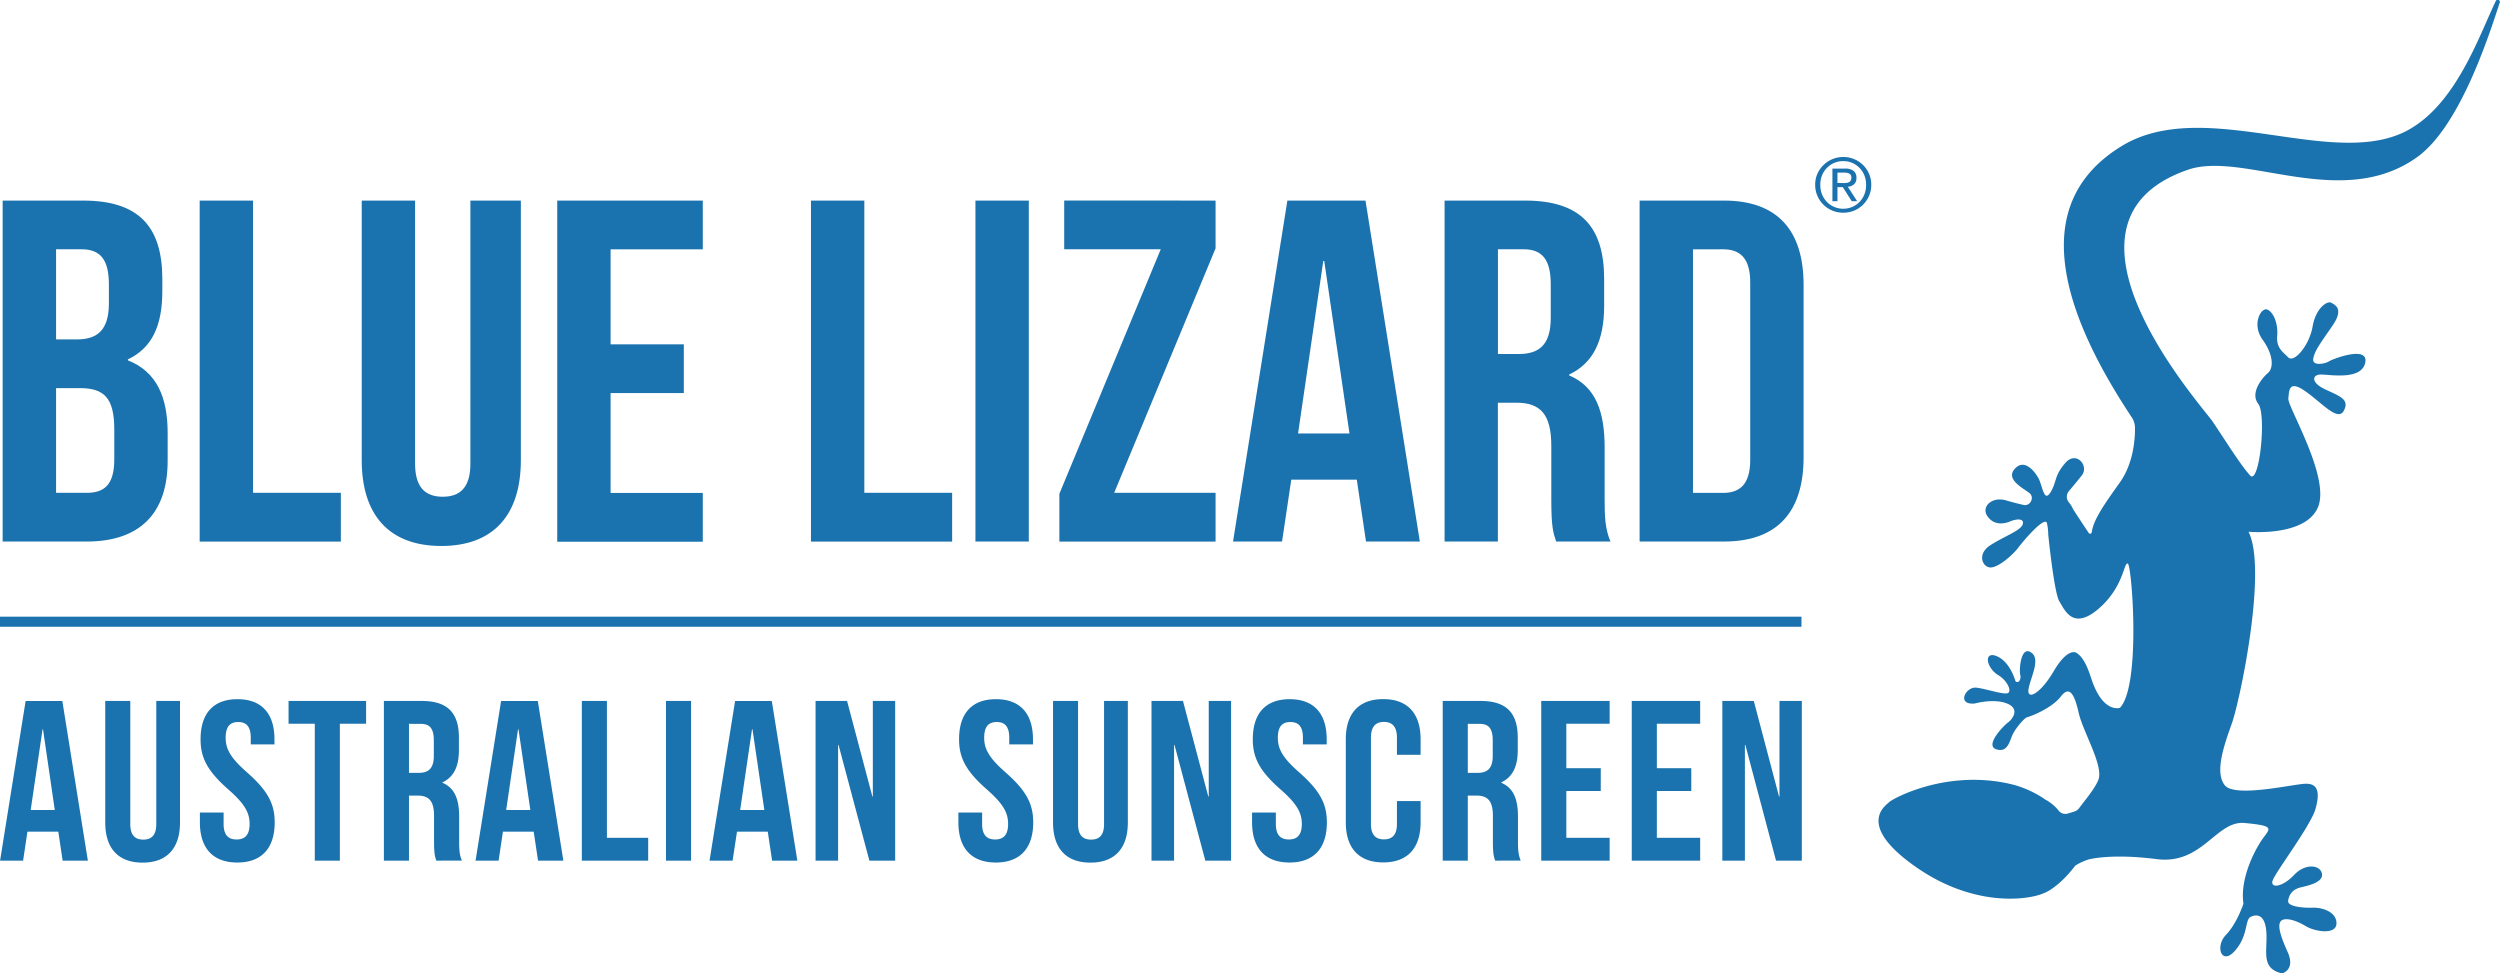 <svg xmlns="http://www.w3.org/2000/svg" viewBox="0 0 1486.41 578.78"><defs><style>.cls-logo-1{fill:#1a73ae;}</style></defs><path class="cls-logo-1" d="M191.94 168.18v7.24c0 20.85-6.35 33.88-20.48 40.54v.58c17 6.66 23.65 21.72 23.65 43.15v16.51c0 31.27-16.44 48.07-48.17 48.07H97V121.55h47.88c32.92 0 47.06 15.35 47.06 46.63zm-63.17-17.67v53.58h12.4c11.83 0 19-5.22 19-21.43v-11.3c0-14.48-4.9-20.85-16.15-20.85zm0 82.54v62.26h18.17c10.67 0 16.44-4.92 16.44-20v-17.65c0-18.82-6.06-24.61-20.48-24.61zM214.15 121.55h31.73v173.76h52.21v29h-83.94zM342.22 121.55v156.38c0 14.48 6.35 19.7 16.44 19.7s16.45-5.22 16.45-19.7V121.55h30v154.36c0 32.43-16.15 51-47.3 51s-47.31-18.54-47.31-51V121.55zM458.47 207H502v29h-43.53v59.37h54.81v29h-86.54V121.55h86.54v29h-54.81zM577.6 121.55h31.73v173.76h52.21v29H577.6zM675.39 121.55h31.73v202.72h-31.73zM818.17 121.55v28.38l-60.29 145.38h60.29v29h-92.88v-28.42l60.28-145.38h-57.4v-29zM939.61 324.27h-32l-5.48-36.78h-38.96l-5.48 36.78h-29.14l32.31-202.72h46.44zM867.21 260h30.57l-15-102.52h-.57zM1020.67 324.27c-1.74-5.21-2.89-8.4-2.89-24.91v-31.85c0-18.83-6.35-25.78-20.77-25.78h-11v82.54h-31.69V121.55h47.88c32.89 0 47 15.35 47 46.63v15.92c0 20.86-6.63 34.18-20.77 40.84v.58c15.87 6.66 21.06 21.72 21.06 42.86v31.27c0 9.85.29 17.09 3.46 24.62zm-34.62-173.76v62.26h12.4c11.83 0 19-5.21 19-21.43v-20c0-14.48-4.9-20.85-16.15-20.85zM1070.28 121.55h50.19c31.73 0 47.31 17.67 47.31 50.1v102.52c0 32.43-15.58 50.1-47.31 50.1h-50.19zm31.73 29v144.8h17.88c10.1 0 16.16-5.21 16.16-19.69V170.2c0-14.48-6.06-19.69-16.16-19.69z" transform="translate(-95.43 -2.29)"/><path class="cls-logo-1" d="M0 366.65h1071.09v6H0z"/><path class="cls-logo-1" d="M147.67 514h-15l-2.57-17.22h-18.36L109.16 514H95.47l15.19-94.91h21.83zm-34-30.1H128l-7-48h-.27zM172.89 419.05v73.22c0 6.78 3 9.22 7.73 9.22s7.73-2.44 7.73-9.22v-73.22h14.1v72.27c0 15.18-7.59 23.86-22.24 23.86S158 506.5 158 491.32v-72.27zM236.62 418c14.51 0 22 8.68 22 23.87v3h-14.1v-3.93c0-6.78-2.72-9.36-7.46-9.36s-7.46 2.58-7.46 9.36 3 12.07 12.75 20.61c12.47 11 16.4 18.84 16.4 29.69 0 15.19-7.59 23.87-22.23 23.87s-22.24-8.68-22.24-23.87v-5.83h14.1v6.78c0 6.78 3 9.22 7.73 9.22s7.73-2.44 7.73-9.22-3-12.07-12.75-20.61c-12.47-11-16.4-18.85-16.4-29.69-.03-15.25 7.42-23.89 21.93-23.89zM267 419.05h46.1v13.56h-15.6V514h-14.91v-81.39H267zM354.86 514c-.82-2.44-1.36-3.93-1.36-11.66v-14.95c0-8.82-3-12.07-9.76-12.07h-5.15V514h-14.92v-94.95h22.51c15.46 0 22.1 7.18 22.1 21.83v7.46c0 9.76-3.12 16-9.76 19.11v.27c7.45 3.12 9.9 10.17 9.9 20.07v14.65c0 4.61.13 8 1.62 11.52zm-16.27-81.35v29.15h5.83c5.56 0 8.94-2.44 8.94-10v-9.36c0-6.78-2.3-9.76-7.59-9.76zM430.38 514h-15.05l-2.58-17.22h-18.3L391.87 514h-13.69l15.18-94.91h21.83zm-34-30.1h14.37l-7.05-48h-.27zM441.37 419.05h14.91v81.35h24.54V514h-39.45zM491.4 419.05h14.91V514H491.4zM569.5 514h-15l-2.58-17.22h-18.3L531 514h-13.7l15.19-94.91h21.83zm-34-30.1h14.38l-7.05-48h-.28zM594 445.22h-.27V514h-13.39v-94.95h18.72l15.05 56.81h.27v-56.81h13.29V514h-15.33zM687.6 418c14.5 0 22 8.68 22 23.87v3h-14.1v-3.93c0-6.78-2.71-9.36-7.46-9.36s-7.45 2.58-7.45 9.36 3 12.07 12.74 20.61c12.48 11 16.41 18.84 16.41 29.69 0 15.19-7.6 23.87-22.24 23.87s-22.24-8.68-22.24-23.87v-5.83h14.11v6.78c0 6.78 3 9.22 7.72 9.22s7.73-2.44 7.73-9.22-3-12.07-12.74-20.61c-12.48-11-16.41-18.85-16.41-29.69-.04-15.25 7.42-23.89 21.93-23.89zM736.41 419.05v73.22c0 6.78 3 9.22 7.73 9.22s7.73-2.44 7.73-9.22v-73.22H766v72.27c0 15.18-7.59 23.86-22.24 23.86s-22.23-8.68-22.23-23.86v-72.27zM793.76 445.22h-.27V514h-13.42v-94.95h18.71l15.05 56.81h.27v-56.81h13.29V514h-15.32zM862.24 418c14.51 0 22 8.68 22 23.87v3H870.1v-3.93c0-6.78-2.71-9.36-7.46-9.36s-7.45 2.58-7.45 9.36 3 12.07 12.74 20.61c12.48 11 16.41 18.84 16.41 29.69 0 15.19-7.59 23.87-22.24 23.87s-22.23-8.68-22.23-23.87v-5.83H854v6.78c0 6.78 3 9.22 7.73 9.22s7.72-2.44 7.72-9.22-3-12.07-12.74-20.61c-12.48-11-16.41-18.85-16.41-29.69-.03-15.25 7.43-23.89 21.94-23.89zM940.07 478.57v12.61c0 15.19-7.6 23.87-22.24 23.87s-22.24-8.68-22.24-23.87v-49.35c0-15.19 7.6-23.87 22.24-23.87s22.24 8.68 22.24 23.87v9.22H926v-10.17c0-6.78-3-9.36-7.73-9.36s-7.73 2.58-7.73 9.36v51.25c0 6.78 3 9.22 7.73 9.22s7.73-2.44 7.73-9.22v-13.56zM984.41 514c-.82-2.44-1.36-3.93-1.36-11.66v-14.95c0-8.82-3-12.07-9.76-12.07h-5.16V514h-14.91v-94.95h22.51c15.45 0 22.1 7.18 22.1 21.83v7.46c0 9.76-3.12 16-9.76 19.11v.27c7.45 3.12 9.89 10.17 9.89 20.07v14.65c0 4.61.14 8 1.63 11.52zm-16.28-81.35v29.15H974c5.56 0 8.95-2.44 8.95-10v-9.36c0-6.78-2.3-9.76-7.59-9.76zM1026.71 459.05h20.47v13.56h-20.47v27.79h25.76V514h-40.68v-94.95h40.68v13.56h-25.76zM1080.54 459.05H1101v13.56h-20.47v27.79h25.76V514h-40.68v-94.95h40.68v13.56h-25.76zM1133.15 445.22h-.27V514h-13.42v-94.95h18.71l15 56.81h.27v-56.81h13.29V514h-15.33zM1191.07 111.13c.68 0 1.33 0 1.92-.07a4.59 4.59 0 001.62-.38 2.52 2.52 0 001.14-1 3.33 3.33 0 00.42-1.79 2.52 2.52 0 00-1.35-2.45 4.45 4.45 0 00-1.38-.41 9.86 9.86 0 00-1.53-.12h-4v6.17zm1.33-8.6a7.9 7.9 0 015.11 1.37 5.07 5.07 0 011.68 4.17 4.72 4.72 0 01-1.47 3.83 6.5 6.5 0 01-3.64 1.44l5.55 8.56h-3.25l-5.27-8.33h-3.19v8.33h-3v-19.37zm-13.68 15.27a14 14 0 002.88 4.5 13.2 13.2 0 004.35 3 13.39 13.39 0 005.42 1.09 13.34 13.34 0 009.7-4.08 13.49 13.49 0 002.87-4.5 15 15 0 001-5.65 14.46 14.46 0 00-1-5.54 13.11 13.11 0 00-2.87-4.46 13.9 13.9 0 00-4.32-3 13.4 13.4 0 00-5.38-1.08 13.55 13.55 0 00-5.42 1.08 13.8 13.8 0 00-4.35 3 13.6 13.6 0 00-2.88 4.46 14.45 14.45 0 00-1 5.54 14.94 14.94 0 001 5.65m-2.72-12.18a16.77 16.77 0 0115.38-10 16.37 16.37 0 016.44 1.27 16.4 16.4 0 018.87 8.71 16.07 16.07 0 011.32 6.52 16.41 16.41 0 01-1.32 6.62 17 17 0 01-3.59 5.28 16.42 16.42 0 01-5.28 3.49 17.37 17.37 0 01-12.89 0 16.34 16.34 0 01-5.31-3.49 16.71 16.71 0 01-3.62-5.28 16.25 16.25 0 01-1.33-6.62 15.91 15.91 0 011.33-6.52M1363.1 250.73a11.75 11.75 0 011.72 6.49c0 6.58-1 20.67-9 31.92-9.51 13.33-15.6 22.05-16.69 29.45a1 1 0 01-1.84.57c-3.12-4.7-9.47-14.3-9.39-14.39a16 16 0 00-2.37-3.76 5.18 5.18 0 010-6.73c2.28-2.7 5.26-6.28 7.65-9.3 4.53-5.71-3.31-15-9.83-7.39s-4.94 10.52-8.27 16.58c-4.48 8.15-5.11-3.21-7.84-7.91-2.92-5-8.9-11.4-14.23-4.83-5 6.17 5.71 11.3 9 14l.1.08c3.13 2.55.43 7.92-3.53 7-2.94-.66-6.59-1.56-10.28-2.67-8.51-2.54-15 3.69-11.31 9.23s9.57 4.94 13.69 3.21 8.65-1.7 7.32 1.93-11 7-19.17 12.24-4.67 13.24.12 13.25 13.44-7.7 16.51-11.83 15.71-18.89 17-14.59a32.43 32.43 0 01.78 6.81s3.48 34.83 6.63 39.8 7.91 17.44 23.18 4.44 15.12-28.36 17.53-26.9 7.87 72.39-4.71 85.71c0 0-9.62 3.34-16.41-15.61-1.68-4.69-4.19-14.1-9.69-17.22 0 0-4.94-3.13-13.25 11s-16.45 17.67-14.91 10.16 7.56-18.22.78-21.63c-5.66-2.85-6.5 11.19-5.8 13.65s-.91 5.56-2.85 3.8c0 0-3-11.39-11-14.81s-6.57 6.78.84 11.27c5.41 3.27 8.15 9.59 5.59 10.65s-13.6-2.78-18.83-3.26c-6.22-.57-11.86 10.45-.78 9.42 0 0 11.52-3.2 19.37.1s2.73 9.51.31 11.24-14 13.62-6.89 15.89 7.91-5.38 10-9.33 6.81-9.37 8.38-9.76c3.28-.82 15-5.76 20-12.3s8-1.86 10.59 9.62 14.74 31.12 11.8 39.72c-1.72 5-9 13.54-11.49 17a5.4 5.4 0 01-2.7 2c-1.32.43-2.69.86-4.13 1.27a5 5 0 01-5.33-1.71 25.76 25.76 0 00-8.23-6.75l-.32-.26-.34-.25a63.39 63.39 0 00-17.36-8c-39.52-10.3-72.76 8.3-74.48 10.11s-20.75 13.29 16.29 38.95c33.71 23.35 64.92 19.39 74.53 15.67.16-.06.28-.14.44-.19 3.64-1.16 11.36-6.12 19.33-16.63a34 34 0 017.79-3.63s13.1-3.75 40.52-.23 35.34-23.09 52.42-21.47 15.52 2.86 11.24 8.56-14.31 23.62-12 39.42c0 0-3.78 11.67-10.42 18.56s-2.58 18.5 5.41 9.38 5.76-18.32 9.3-20.1 8.8-1.65 9.37 9.6-3.34 21.1 9.3 24c0 0 8.2-2 3.27-12.85s-6.21-16.86-3.46-18.68 8.93.17 14.33 3.45 18.13 5.31 18.22-1.62-8.58-9.56-14-9.37-15.28-.53-14.74-4.13 2.47-6.79 7.71-8 13.44-3.21 12.37-8.22-9.72-6.32-16.55.89-14 8.12-12.83 3.56 22.77-32.7 25.6-42.95c2.76-10 1.26-14.94-5.78-14.85s-42.11 8.52-48.18.92-.57-23.46 4.18-36.73 21.29-91.38 9.93-114c0 0 33.84 3.13 41.29-14.6s-18.13-59.68-17.62-64.6.23-11.21 10.05-4.39 19.33 18.26 22.89 11.69-1.82-8.52-10.81-12.66-7.87-8.69-3.21-8.92 24.36 3.84 26.77-6.91-19.57-2.26-21.64-.89-10.06 3.06-9.24-1.68 4.51-9.48 11.49-19.65 1.3-12.3-.81-13.57-9.08 2.78-11.08 14.22-11.07 21.66-14.39 18.34-7.23-5.69-6.65-12.76-1.9-13.8-5.69-15.66-9.69 8.53-3 17.82 6.52 17 3.19 19.81-10.83 11.77-5.77 18.33.64 48.55-4.81 42.63-14.28-20.14-22.25-32c-6.15-9.18-105-118.52-14.79-149.78 33-11.44 91.42 24.87 136.47-7.62 25.07-18.09 42.26-71.17 48.94-91.72a1.26 1.26 0 00-2.33-1c-10.1 21.16-23.38 60.45-51.5 76.38-44.1 25-121-20.17-170.57 9.65-53.73 32.51-39.86 93.08 5.84 161.81z" transform="translate(-95.43 -2.29)"/></svg>